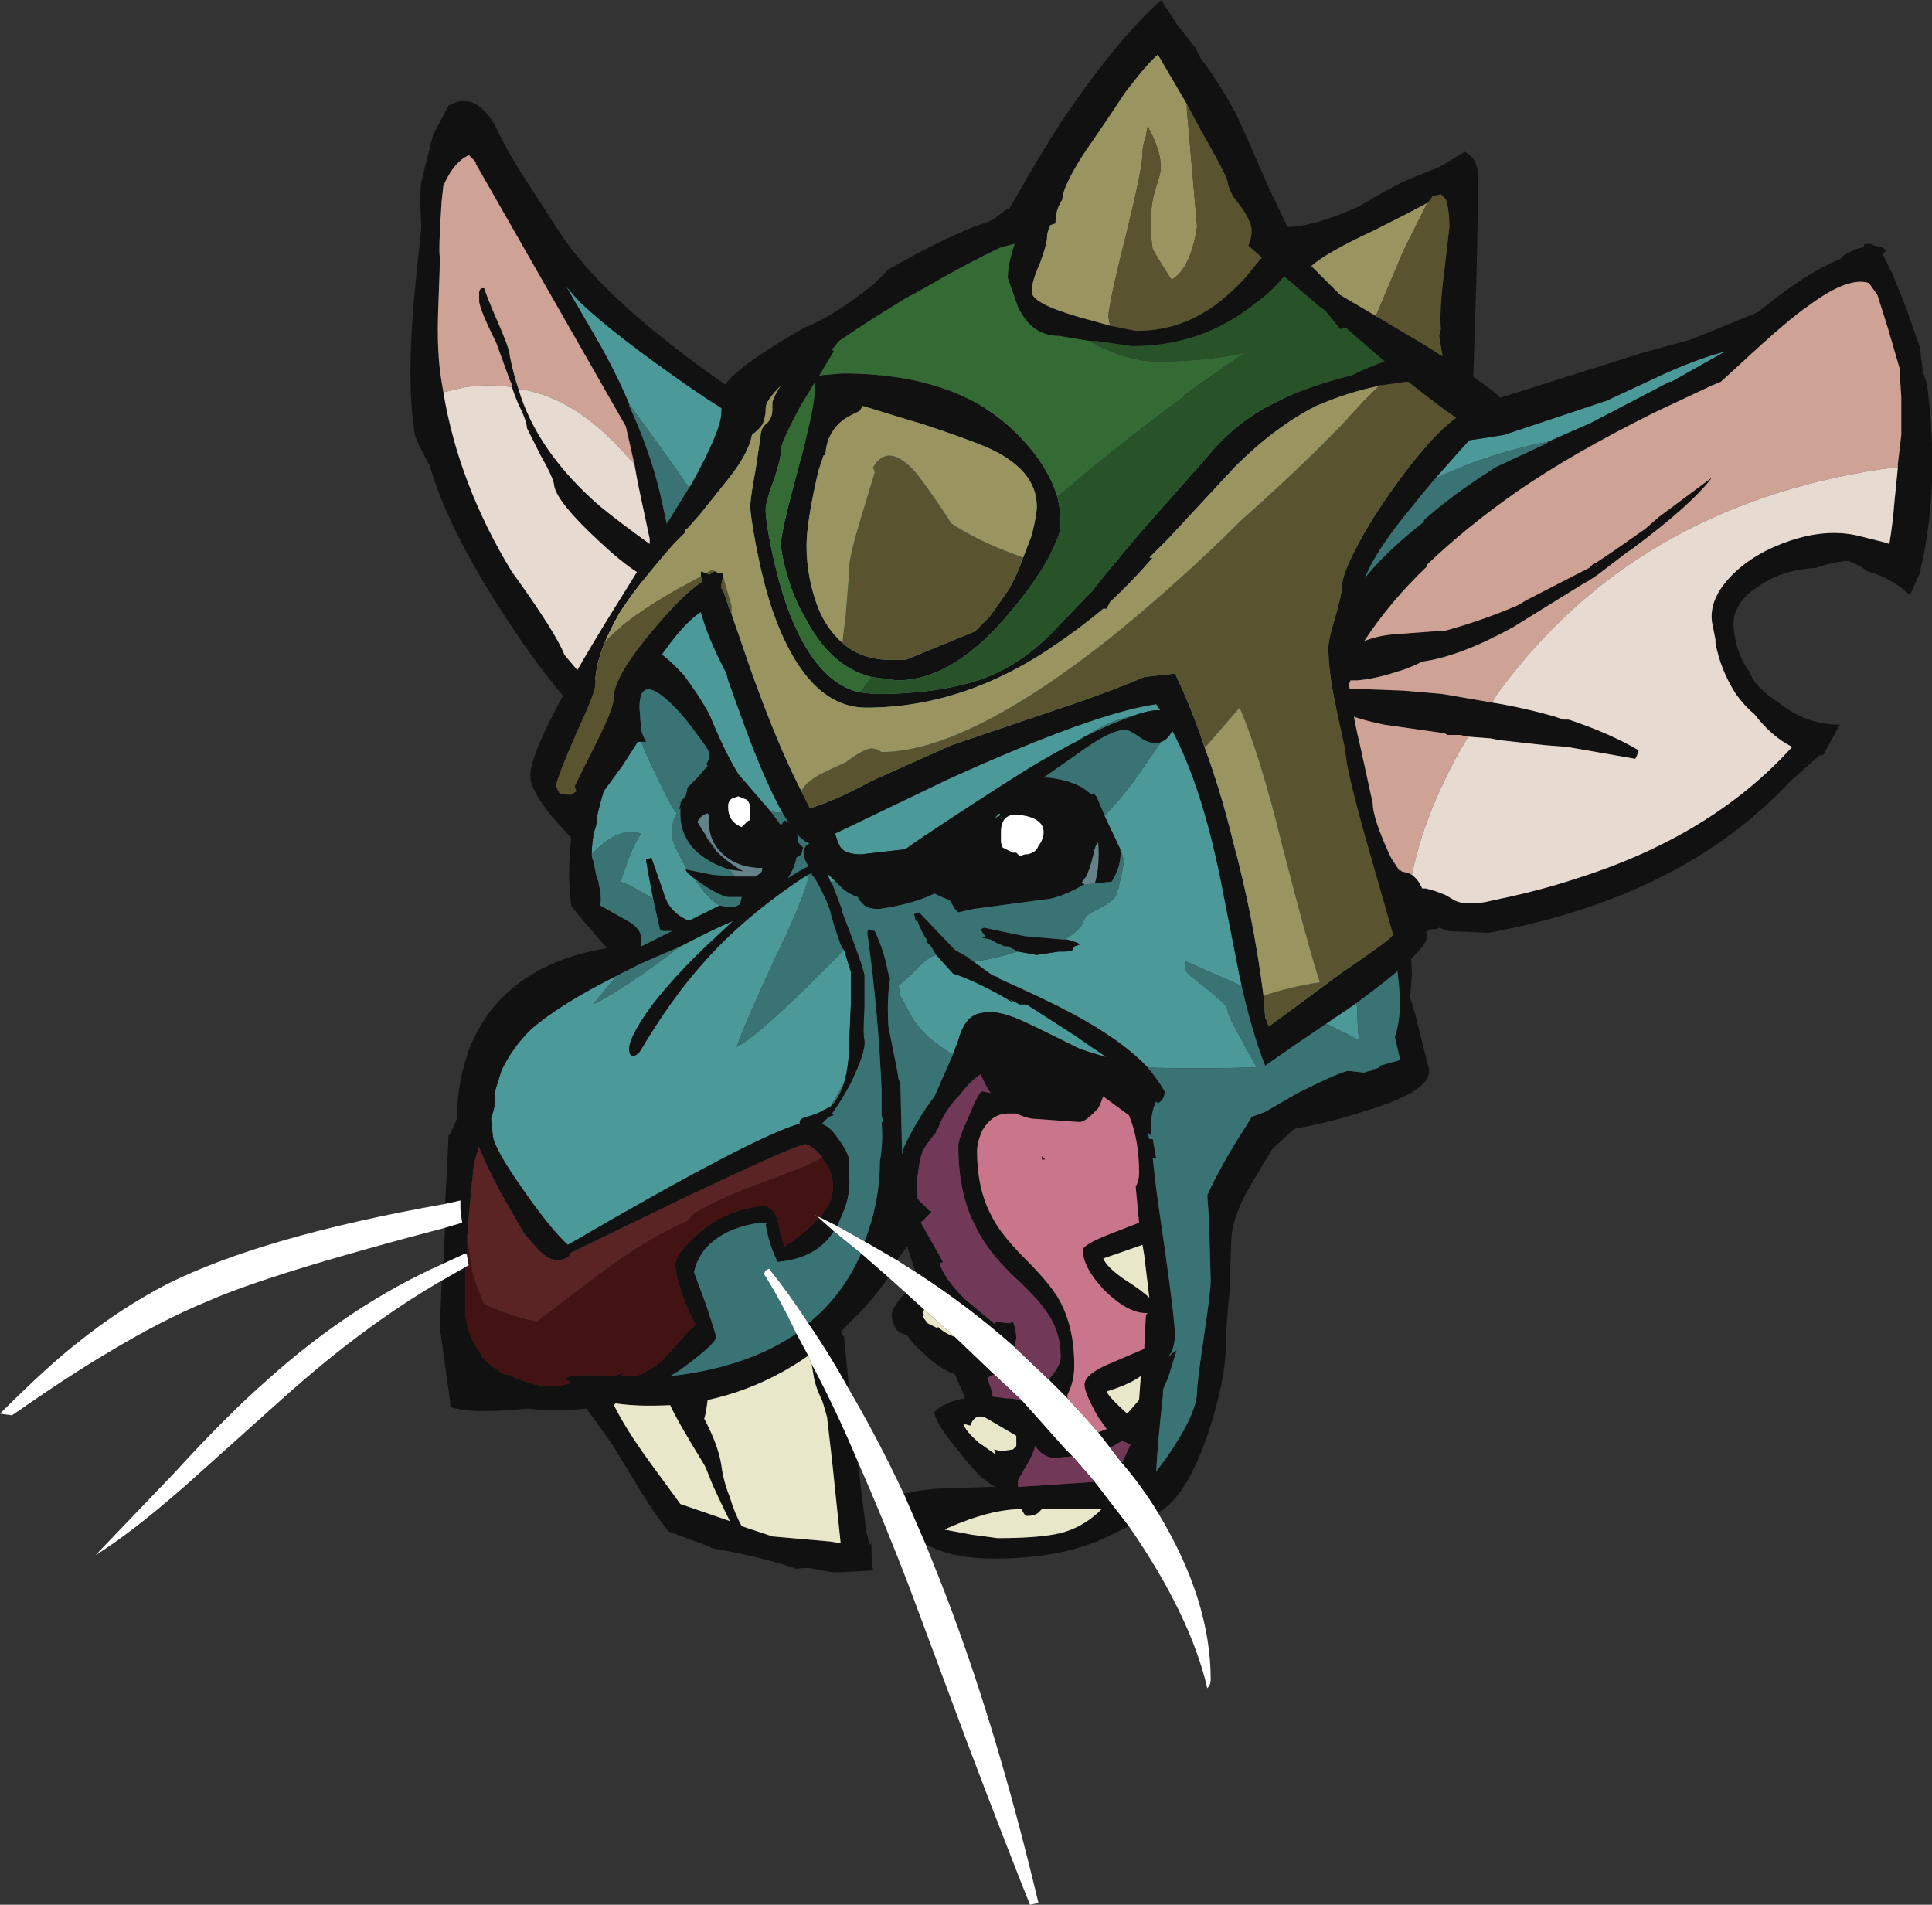 <?xml version="1.0" encoding="UTF-8" standalone="no"?>
<svg xmlns:ffdec="https://www.free-decompiler.com/flash" xmlns:xlink="http://www.w3.org/1999/xlink" ffdec:objectType="shape" height="55.85px" width="56.65px" xmlns="http://www.w3.org/2000/svg">
  <rect width="100%" height="100%" fill="#333333" stroke="none"/>
  <g transform="matrix(1.0, 0.0, 0.0, 1.0, -0.5, 15.05)">
    <path d="M24.85 10.8 L24.75 10.55 25.0 10.8 24.85 10.8 M33.35 9.85 L32.9 8.9 32.8 8.65 32.9 8.85 Q33.3 8.45 33.75 7.85 L34.55 6.7 Q34.7 6.65 34.8 6.5 34.9 6.35 34.9 6.2 34.9 5.5 33.7 5.95 33.05 6.05 32.15 6.65 31.45 7.0 30.55 7.55 29.2 8.4 27.55 9.5 27.25 9.7 27.05 9.85 L25.75 10.0 Q25.3 10.0 25.15 9.8 25.05 9.65 24.95 9.25 L24.1 9.05 23.6 8.8 23.1 8.75 22.15 7.65 Q21.75 7.0 21.3 5.9 21.0 5.35 20.55 4.75 20.0 4.15 19.55 3.9 L21.15 0.85 21.3 0.2 Q21.25 -0.05 18.95 -3.2 18.55 -4.15 18.0 -5.1 L17.1 -6.65 Q17.4 -6.3 17.55 -6.15 18.5 -5.25 20.65 -3.75 23.25 -1.95 24.05 -2.1 L36.75 -4.4 41.85 -1.9 42.15 -2.0 Q43.15 -2.05 44.6 -2.3 L47.6 -3.3 49.0 -3.95 Q50.15 -4.5 51.1 -4.75 L49.5 -3.85 49.45 -3.85 Q48.3 -3.25 47.15 -2.65 L45.9 -2.1 Q41.8 -1.3 39.25 1.45 L40.15 13.6 Q40.2 13.75 40.3 14.55 40.3 15.05 40.35 15.45 39.7 15.1 38.8 14.7 35.65 13.3 35.3 13.15 L35.25 13.15 35.25 13.4 Q35.3 13.5 35.9 13.95 L36.3 14.3 36.45 14.45 36.5 14.55 36.5 14.6 Q36.5 14.7 36.8 15.25 L37.1 15.8 37.35 16.25 Q35.25 16.3 34.15 16.25 33.4 15.45 31.9 14.65 31.15 14.25 29.8 13.65 L29.75 13.6 29.6 13.55 29.05 13.15 Q29.7 13.05 30.35 12.85 L30.9 12.95 31.55 12.85 31.7 12.85 Q31.9 12.85 31.95 12.8 L32.0 12.7 32.15 12.65 Q32.15 12.6 31.95 12.55 L31.8 12.5 31.7 12.5 Q32.0 12.35 32.2 12.1 L32.35 11.8 32.6 11.65 Q33.25 11.35 33.25 11.1 L33.25 11.05 33.3 11.0 33.3 10.95 Q33.45 10.35 33.45 10.2 33.45 10.1 33.35 9.85 M27.95 12.95 L28.45 13.5 Q28.8 13.6 29.4 13.9 29.9 14.15 30.2 14.35 L30.1 14.25 30.4 14.4 30.6 14.4 32.0 15.3 Q32.5 15.65 32.95 15.95 L32.45 15.8 32.15 15.7 31.85 15.55 Q30.85 15.05 30.4 14.85 29.7 14.55 29.3 14.65 28.8 14.7 28.6 15.45 L28.45 15.85 28.4 15.85 Q27.5 15.3 27.2 14.7 L26.9 14.15 26.85 13.85 27.25 13.5 Q27.7 13.0 27.95 12.95 M25.25 12.8 Q25.4 13.3 25.45 13.45 25.45 13.7 25.45 14.4 L25.4 15.5 Q25.4 16.2 25.25 16.7 L24.85 17.4 24.65 17.5 Q24.5 17.6 24.15 17.7 23.95 17.75 23.95 17.85 L23.95 17.9 Q22.65 18.25 17.15 21.45 16.65 21.0 15.85 19.85 15.0 18.65 14.95 18.25 L14.9 17.75 Q15.05 17.3 15.0 17.15 L15.0 17.0 15.2 16.35 Q15.5 15.7 16.05 15.15 16.9 14.4 18.6 13.55 18.25 13.95 17.9 14.4 18.8 13.95 20.45 12.7 21.4 12.2 22.0 11.95 L21.25 12.65 Q20.25 13.6 19.6 14.45 18.95 15.35 18.95 15.7 18.95 15.95 19.1 15.9 19.15 15.9 19.25 15.8 20.2 14.2 21.15 13.15 22.35 11.8 24.1 10.65 L24.2 10.65 24.2 10.7 Q24.05 11.35 23.2 13.1 22.3 15.05 22.1 15.65 22.8 15.3 25.25 12.8 M29.65 8.95 L29.8 8.8 29.85 8.85 29.65 8.95 M19.3 6.7 L19.4 6.95 Q19.8 7.85 20.2 8.6 L20.35 8.8 Q20.2 9.0 20.2 9.45 20.2 9.65 20.65 10.45 L20.6 10.45 Q20.65 10.55 20.85 10.7 21.25 11.3 21.6 11.5 21.1 11.75 20.7 11.95 20.1 11.7 19.95 11.1 L19.6 10.1 19.45 10.15 19.45 10.2 19.5 10.5 19.65 11.3 Q19.3 11.1 18.95 10.9 18.8 10.85 18.7 10.8 19.05 9.7 19.3 9.4 18.65 9.15 17.85 10.0 17.85 9.35 18.2 8.15 L18.75 7.4 19.2 6.7 19.3 6.7" fill="#4c9999" fill-rule="evenodd" stroke="none"/>
    <path d="M13.55 20.25 L13.6 19.4 13.65 18.25 13.7 18.2 13.9 17.75 Q13.9 16.65 14.3 15.6 15.3 13.25 18.3 12.75 L17.95 12.35 Q17.3 11.6 17.25 11.5 17.05 10.0 17.5 8.15 L18.05 6.45 Q16.65 5.15 15.1 2.7 13.6 0.35 13.1 -1.4 12.65 -2.2 12.65 -2.4 12.4 -4.05 12.7 -6.9 L12.85 -8.35 12.85 -8.5 Q12.8 -9.2 12.85 -9.7 L13.2 -11.1 13.65 -11.95 Q14.4 -12.4 15.0 -11.4 15.35 -10.65 15.9 -9.8 L16.9 -8.25 Q18.2 -6.25 21.8 -3.75 L44.05 -3.25 48.65 -4.7 50.1 -5.1 Q51.45 -5.65 52.05 -5.9 53.45 -7.05 54.45 -7.45 L54.55 -7.55 Q54.85 -7.75 55.15 -7.8 55.15 -7.9 55.2 -7.9 L55.35 -7.9 55.45 -7.85 55.7 -7.8 55.8 -7.7 55.7 -7.6 56.0 -7.0 56.4 -6.0 56.8 -4.85 56.85 -4.4 56.9 -4.1 57.0 -3.8 Q57.4 -0.8 56.8 1.7 L56.8 1.75 56.5 2.4 Q56.3 2.2 56.05 2.05 55.65 1.8 55.25 1.7 55.0 1.5 54.7 1.4 L54.6 1.4 Q54.15 1.45 53.75 1.6 52.75 1.65 52.05 2.15 51.2 2.7 51.35 3.5 51.45 4.2 51.8 4.65 51.95 5.1 52.65 5.55 53.45 6.2 54.45 6.2 L53.95 7.1 53.85 7.1 53.0 7.85 Q49.85 11.25 44.15 12.3 L42.95 12.25 42.7 12.15 Q42.65 12.2 42.45 12.2 L42.35 12.25 Q42.05 12.5 41.85 12.5 L41.9 13.5 41.85 14.2 42.0 14.7 42.4 16.3 Q42.5 16.95 40.45 17.55 39.55 17.85 38.45 18.05 L37.85 18.6 37.8 18.65 37.2 19.65 Q36.6 20.65 36.6 21.4 L36.55 22.85 Q36.45 23.85 36.45 24.3 36.45 25.4 35.9 27.05 35.25 28.9 34.45 29.3 34.0 28.55 33.4 27.85 L33.65 27.3 33.4 27.2 33.05 27.4 32.7 26.95 32.95 26.85 32.7 26.5 Q32.3 25.8 32.3 25.55 32.3 25.25 33.0 24.95 33.35 24.8 34.05 24.5 L34.1 23.5 34.15 23.45 34.1 23.45 Q33.55 23.45 32.85 22.75 32.25 22.1 32.25 21.6 32.25 21.45 33.0 21.15 L33.9 20.8 33.8 19.75 Q33.9 19.55 33.9 19.35 33.9 18.35 33.6 17.65 L32.85 17.1 32.75 17.35 32.7 17.45 32.55 17.6 Q32.3 17.85 32.15 17.85 L30.75 17.75 Q30.5 17.7 30.3 17.6 L30.05 17.6 Q29.6 17.6 29.3 18.1 29.15 18.45 29.15 18.7 29.15 19.85 29.6 20.65 29.85 21.15 30.55 21.85 31.3 22.6 31.55 23.05 32.0 23.85 32.0 25.0 32.0 25.45 31.8 25.85 L31.8 25.95 31.25 25.4 Q31.6 25.0 31.6 24.75 31.6 23.9 31.1 23.3 30.95 23.05 30.1 22.25 29.4 21.55 29.1 20.9 28.6 19.95 28.6 18.55 28.6 18.35 28.9 17.7 29.2 16.95 29.3 16.95 L29.55 17.0 29.45 16.85 29.25 16.45 Q28.9 16.7 28.65 17.05 28.2 17.5 28.0 18.05 L27.95 18.15 Q27.7 18.45 27.55 18.7 27.45 19.0 27.4 19.5 L27.4 19.7 27.4 20.05 Q27.4 20.1 27.5 20.2 L27.75 20.45 27.8 20.45 27.8 20.5 27.5 20.8 27.7 21.15 28.15 21.95 28.05 22.0 Q28.2 22.45 28.75 23.0 L28.8 23.05 29.7 23.8 29.65 23.7 30.1 23.75 30.2 23.7 Q30.3 23.95 30.3 24.2 L30.25 24.45 30.25 24.45 Q28.9 23.25 27.35 22.25 L27.1 21.5 26.8 21.9 25.85 21.35 Q26.3 20.2 26.3 19.0 26.4 18.45 26.35 17.85 L26.4 17.85 26.35 17.65 26.35 16.9 Q26.25 14.6 25.95 12.45 25.9 12.2 26.0 12.2 L26.15 12.25 Q26.3 12.55 26.45 13.05 L26.55 13.5 26.6 13.65 Q26.5 14.25 26.55 15.05 L26.8 16.3 26.85 16.6 26.9 16.7 26.95 18.7 26.95 18.8 27.0 18.6 Q27.4 17.75 27.9 17.1 L28.45 15.85 28.6 15.45 Q28.8 14.7 29.3 14.65 29.7 14.55 30.4 14.85 30.85 15.05 31.85 15.55 L32.15 15.7 32.45 15.8 32.95 15.95 Q32.5 15.65 32.0 15.3 L30.6 14.4 30.4 14.4 30.1 14.25 30.2 14.35 Q29.9 14.15 29.4 13.9 28.8 13.6 28.45 13.5 L27.95 12.95 27.8 12.7 27.65 12.55 27.7 12.55 Q27.5 12.25 27.4 11.95 L27.35 11.95 27.3 11.75 27.45 11.7 28.5 12.8 28.85 13.0 29.05 13.15 29.6 13.55 29.75 13.6 29.8 13.65 Q31.15 14.25 31.9 14.65 33.4 15.45 34.15 16.25 34.45 16.6 34.65 16.95 34.65 17.2 34.45 17.3 L34.4 17.25 Q34.25 17.55 34.25 18.0 L34.25 18.25 34.15 18.15 34.2 18.35 34.3 18.35 34.4 18.9 34.3 18.9 34.35 19.35 Q34.35 19.5 34.65 21.55 34.95 23.65 34.95 24.1 34.95 24.35 34.85 24.6 L34.75 24.75 Q34.9 24.6 35.0 24.55 L34.75 25.35 34.6 25.7 34.6 25.85 Q34.45 27.2 34.4 28.1 L34.7 27.7 Q35.6 26.4 35.6 25.75 35.6 25.5 35.8 24.15 36.0 22.8 36.0 22.5 L35.95 20.7 35.9 20.0 Q36.3 19.1 37.05 17.95 L37.2 17.7 37.6 17.55 Q37.95 17.35 38.55 17.0 39.85 16.35 40.05 16.35 L40.5 16.4 40.65 16.35 40.7 16.35 40.75 16.3 40.8 16.3 40.95 16.25 40.95 16.2 Q41.3 16.1 41.5 16.05 L41.55 16.0 41.4 15.35 Q41.55 14.95 41.55 14.25 41.5 13.4 41.35 12.55 L39.55 7.2 40.0 2.65 Q40.65 1.5 42.25 0.25 L42.25 0.2 Q43.1 -0.55 44.2 -1.25 L44.35 -1.35 45.85 -2.05 45.9 -2.1 47.15 -2.65 Q48.3 -3.25 49.45 -3.85 L49.5 -3.85 51.1 -4.75 Q50.15 -4.5 49.0 -3.95 L47.6 -3.3 44.6 -2.3 Q43.15 -2.05 42.15 -2.0 L41.85 -1.9 36.75 -4.4 24.05 -2.1 Q23.25 -1.95 20.65 -3.75 18.5 -5.25 17.55 -6.15 17.4 -6.3 17.1 -6.65 L18.0 -5.1 Q18.55 -4.15 18.95 -3.2 L18.95 -3.15 Q19.55 -1.85 19.85 -0.6 L20.05 0.3 21.15 0.85 19.55 3.9 Q20.0 4.15 20.55 4.75 21.0 5.35 21.3 5.9 21.75 7.0 22.15 7.65 L23.1 8.75 23.4 9.15 23.5 9.0 23.75 9.15 Q23.85 9.3 23.9 9.5 L23.9 9.65 24.05 9.8 24.0 10.0 23.85 10.1 Q23.8 10.4 23.6 10.7 23.9 10.5 24.2 10.35 L24.1 10.15 Q24.05 9.9 24.1 9.8 24.15 9.7 24.3 9.65 L24.1 9.05 24.95 9.25 Q25.05 9.65 25.15 9.8 25.3 10.0 25.75 10.0 L27.05 9.85 Q27.25 9.7 27.55 9.5 29.2 8.4 30.55 7.55 31.45 7.0 32.15 6.65 L32.2 6.6 Q33.1 6.15 33.7 5.95 34.9 5.5 34.9 6.2 34.9 6.35 34.8 6.5 34.7 6.65 34.55 6.7 L34.45 6.75 Q34.15 6.75 33.9 6.55 33.6 6.35 33.5 6.35 33.05 6.35 32.1 7.05 L31.1 7.75 31.25 7.75 Q32.1 7.85 32.5 8.25 L32.6 8.2 32.6 8.25 32.65 8.3 32.8 8.65 32.9 8.9 33.35 9.85 Q33.4 10.3 33.1 10.8 L32.6 10.85 Q32.75 10.4 32.7 9.65 32.6 9.75 32.55 10.05 32.45 10.45 32.35 10.65 L32.2 10.85 Q32.3 10.85 32.3 10.9 L32.25 10.9 Q31.75 11.2 31.3 11.3 L29.05 11.6 28.6 11.7 28.5 11.6 28.35 11.35 Q28.1 11.25 27.9 11.15 27.3 11.45 26.3 11.6 L26.2 11.6 Q26.0 11.6 25.85 11.5 L25.7 11.35 25.65 11.25 Q25.35 11.15 25.15 10.95 L25.0 10.8 24.75 10.55 24.85 10.8 24.9 10.85 25.2 11.65 25.2 11.7 Q25.8 13.25 25.85 13.55 L25.85 14.5 Q25.8 15.3 25.85 15.45 25.9 15.8 25.4 16.8 25.15 17.25 24.9 17.6 L24.95 17.65 24.8 17.7 24.6 17.9 Q24.85 18.0 25.05 18.3 25.35 18.7 25.4 18.95 L25.4 19.4 Q25.45 20.0 25.2 20.55 L25.05 20.9 24.55 20.65 24.65 20.5 Q25.0 20.05 24.9 19.5 24.85 19.2 24.6 18.9 L24.6 18.85 24.55 18.8 Q24.25 18.5 24.1 18.5 23.65 18.6 20.5 20.1 L17.2 21.7 17.2 21.75 Q17.15 21.85 16.9 21.9 L16.85 21.9 Q16.55 21.9 16.2 21.5 L15.9 21.15 15.8 21.0 15.4 20.3 Q14.9 19.45 14.55 18.6 L14.55 18.55 14.4 19.05 Q14.3 19.95 14.2 21.2 L14.2 21.75 14.15 21.7 13.5 22.0 13.55 20.95 14.05 20.8 14.0 20.4 14.0 20.15 13.55 20.25 M33.6 29.7 L33.1 29.95 Q31.7 30.65 29.7 30.65 28.4 30.65 27.7 30.25 L27.65 30.25 27.0 28.75 Q27.4 28.65 27.95 28.6 L29.5 28.55 29.7 28.55 Q29.25 28.35 28.65 27.55 27.9 26.65 27.9 26.35 28.2 26.05 28.8 25.95 L28.5 25.25 Q28.0 25.05 27.55 24.6 27.25 24.35 27.1 24.1 26.9 24.05 26.8 23.95 26.65 23.75 26.65 23.5 26.65 23.3 27.05 22.85 L27.6 23.35 27.55 23.45 27.6 23.5 27.55 23.55 27.7 23.75 28.0 23.9 28.0 23.85 Q28.2 24.05 28.5 24.15 L29.65 25.25 29.45 25.35 29.6 25.8 29.6 25.9 30.0 25.95 Q30.3 25.95 30.5 26.05 L31.75 27.45 31.95 27.65 31.45 27.7 Q31.1 27.7 30.85 27.35 30.8 27.6 30.55 28.0 L30.35 28.35 30.35 28.55 32.6 28.4 33.6 29.7 M25.65 27.8 L25.9 29.85 26.0 30.25 26.05 30.2 Q26.05 30.65 26.1 31.0 L25.1 31.05 24.9 31.05 24.35 30.95 Q24.15 30.9 23.85 30.95 22.85 30.6 21.4 30.35 L21.3 30.3 20.1 29.85 Q19.7 29.35 19.3 28.7 L18.45 27.3 Q17.95 26.6 17.7 26.25 16.7 26.35 16.0 26.25 14.4 26.4 13.9 26.25 13.8 26.25 13.7 26.2 L13.7 26.05 13.4 23.9 13.45 22.5 Q13.8 22.3 14.15 22.1 L14.15 23.55 Q14.25 24.2 14.6 24.65 L14.6 24.7 14.75 24.85 Q15.0 25.1 15.3 25.25 L15.4 25.25 Q16.2 25.65 16.85 25.6 L17.25 25.5 17.2 25.45 17.1 25.4 Q17.1 25.3 17.35 25.3 17.6 25.25 18.5 25.3 L18.8 25.2 Q18.75 25.25 18.7 25.3 L19.15 25.3 Q19.7 25.1 20.05 24.7 L20.5 24.2 Q20.7 23.95 20.9 23.8 20.7 23.45 20.5 22.9 20.35 22.45 20.3 22.1 20.25 21.75 21.0 21.1 21.8 20.4 22.95 20.3 23.25 20.45 23.3 20.75 L23.45 21.35 23.5 21.5 Q24.2 21.05 24.5 20.65 L24.95 21.05 Q24.45 21.85 23.3 21.95 23.05 21.45 22.95 20.85 L23.0 20.8 22.8 20.8 Q21.7 20.95 21.15 21.6 21.0 21.8 20.9 22.05 L20.85 22.25 Q20.9 22.4 21.2 23.2 21.45 23.95 21.5 24.15 21.5 24.35 20.4 25.15 L20.15 25.3 20.55 25.25 Q22.55 24.95 23.85 24.05 L24.2 24.7 Q22.85 25.65 21.25 26.0 L21.2 26.35 21.15 26.55 Q21.55 27.3 21.65 27.9 21.7 28.35 21.9 28.85 22.05 29.35 22.25 29.7 L23.15 30.0 24.85 30.15 25.15 30.2 24.9 27.8 24.75 26.5 24.65 26.15 24.6 26.0 Q24.4 25.6 24.35 25.25 L24.3 24.95 Q25.0 26.25 25.65 27.8 M19.1 -1.45 L18.85 -2.55 14.45 -10.25 14.45 -10.3 14.25 -10.5 Q13.8 -10.3 13.5 -9.6 L13.45 -9.15 Q13.35 -7.65 13.4 -7.5 13.4 -7.3 13.35 -6.0 13.3 -4.7 13.45 -3.85 L13.5 -3.55 Q13.95 -0.85 15.5 1.7 16.8 3.5 17.05 4.15 L17.85 5.1 19.4 1.85 Q18.9 1.6 18.1 0.85 16.85 -0.3 16.75 -0.8 16.75 -1.0 16.35 -1.7 16.0 -2.4 15.95 -2.5 15.95 -2.7 15.7 -3.2 15.55 -3.55 15.5 -3.75 L15.5 -3.8 15.45 -3.9 15.05 -5.0 Q14.6 -5.9 14.55 -6.2 L14.55 -6.5 14.6 -6.6 14.7 -6.6 Q14.75 -6.4 15.1 -5.6 15.45 -4.8 15.45 -4.6 15.55 -4.1 15.7 -3.65 16.25 -1.8 18.1 -0.2 18.65 0.25 19.55 0.9 L19.55 0.75 19.2 -0.9 19.1 -1.45 M56.15 -1.35 L56.15 -1.45 56.25 -2.3 56.25 -3.4 56.2 -4.15 56.2 -4.25 55.85 -5.45 55.55 -6.4 55.3 -6.75 Q54.7 -6.95 53.55 -6.1 52.95 -5.7 51.5 -4.35 L50.95 -3.85 50.7 -3.75 49.0 -2.95 48.9 -2.9 Q46.6 -1.75 45.0 -0.65 43.5 0.4 42.35 1.5 L42.35 1.55 Q41.25 2.6 40.5 3.75 40.85 3.6 41.35 3.55 L42.7 3.45 42.85 3.45 Q43.95 3.15 45.0 2.7 L45.25 2.55 47.0 1.65 47.1 1.6 47.25 1.45 47.3 1.45 47.75 1.15 48.75 0.45 49.15 0.1 50.7 -1.05 Q50.1 -0.25 48.35 1.05 L48.2 1.15 47.35 1.8 47.05 2.0 46.95 2.05 44.85 3.35 Q43.3 4.2 42.2 4.35 L42.1 4.4 Q41.8 4.55 41.45 4.65 40.85 4.85 40.3 4.9 L40.1 4.9 40.0 5.15 40.3 5.15 41.65 5.2 42.8 5.3 44.25 5.55 44.55 5.6 Q45.35 5.75 46.05 5.95 L46.35 6.05 46.5 6.05 Q47.7 6.45 48.55 6.95 L48.5 7.1 48.45 7.2 46.45 6.85 45.8 6.8 44.45 6.65 44.2 6.6 43.55 6.55 43.3 6.5 42.95 6.5 42.85 6.45 41.1 6.2 Q40.35 6.05 39.9 5.85 L40.75 9.0 41.2 9.95 41.25 10.05 41.55 10.5 41.55 10.45 41.6 10.5 41.8 10.55 41.9 10.6 Q42.1 10.75 42.2 11.0 L42.3 11.0 Q42.55 11.05 42.9 11.2 L43.15 11.35 Q43.45 11.5 44.05 11.4 L44.5 11.3 Q45.7 11.05 46.75 10.7 50.7 9.45 53.05 6.85 52.45 6.55 51.95 5.9 51.65 5.65 51.4 5.3 50.95 4.6 50.8 3.8 L50.8 3.7 50.7 3.2 Q50.6 2.5 51.3 1.8 51.95 1.15 53.0 0.8 54.05 0.45 54.95 0.65 L55.75 0.85 55.9 0.9 Q56.0 0.3 56.05 -0.35 L56.15 -1.35 M25.25 12.8 L25.2 12.75 25.15 12.65 Q24.9 11.95 24.85 11.7 24.8 11.45 24.45 10.8 L24.35 10.65 24.3 10.6 24.3 10.55 24.1 10.65 Q22.35 11.8 21.15 13.15 20.2 14.2 19.25 15.8 19.15 15.9 19.1 15.9 18.95 15.95 18.95 15.7 18.95 15.35 19.6 14.45 20.25 13.6 21.25 12.65 L22.0 11.95 Q21.4 12.2 20.45 12.7 L19.3 13.2 18.6 13.55 Q16.9 14.4 16.05 15.15 15.5 15.7 15.2 16.35 L15.0 17.0 15.0 17.15 Q15.05 17.3 14.9 17.75 L14.95 18.25 Q15.0 18.65 15.85 19.85 16.65 21.0 17.15 21.45 22.65 18.25 23.95 17.9 L23.95 17.85 Q23.95 17.75 24.15 17.7 24.5 17.6 24.65 17.5 L24.85 17.4 Q25.1 17.15 25.25 16.7 25.4 16.2 25.4 15.5 L25.45 14.4 Q25.45 13.7 25.45 13.45 25.4 13.3 25.25 12.8 M29.65 8.95 L29.85 8.85 29.8 8.8 29.65 8.95 M30.2 9.95 L30.3 9.95 30.4 10.05 30.55 10.0 30.6 10.0 Q30.7 10.0 30.85 9.9 L30.9 9.85 30.95 9.75 Q31.1 9.55 31.1 9.35 31.1 8.95 30.45 8.85 29.85 8.75 29.85 9.35 29.85 9.55 29.85 9.65 L29.9 9.8 30.2 9.95 M30.35 12.85 L30.05 12.7 29.95 12.7 29.85 12.65 Q29.7 12.6 29.55 12.5 L29.3 12.45 29.4 12.4 Q29.3 12.3 29.25 12.2 L29.35 12.15 30.55 12.4 31.7 12.5 31.8 12.5 31.95 12.55 Q32.15 12.6 32.15 12.65 L32.0 12.7 31.95 12.8 Q31.9 12.85 31.7 12.85 L31.55 12.85 30.9 12.95 30.35 12.85 M32.4 11.75 L32.4 11.75 M31.15 18.95 L31.05 18.95 31.05 18.85 31.15 18.95 M26.55 22.4 Q26.15 23.0 25.55 23.6 L25.15 24.0 25.25 24.15 25.4 25.7 Q24.85 24.7 24.2 23.75 25.2 22.95 25.75 21.7 L26.55 22.4 M34.05 21.75 L34.0 21.45 32.85 21.85 Q32.95 22.1 33.45 22.45 34.0 22.8 34.2 23.0 L34.05 21.75 M29.65 27.45 L29.85 27.5 30.2 27.45 30.3 27.35 30.3 27.05 29.45 26.55 Q29.1 26.35 28.95 26.75 L28.75 26.7 Q28.8 26.9 29.2 27.25 L29.7 27.6 29.65 27.45 M33.9 26.0 L33.95 25.3 Q33.6 25.55 32.95 25.75 33.0 25.9 33.55 26.4 L33.9 26.0 M19.3 6.7 L19.2 6.7 18.75 7.4 18.2 8.15 Q17.85 9.35 17.85 10.0 17.85 10.1 17.9 10.2 L18.0 10.7 18.05 10.8 18.05 10.85 Q18.15 11.25 18.1 11.5 L18.9 11.95 Q19.25 12.15 19.3 12.4 L19.3 12.7 20.2 12.25 19.95 12.25 19.85 12.2 19.65 11.3 19.5 10.5 19.45 10.2 19.45 10.15 19.6 10.1 19.95 11.1 Q20.1 11.7 20.7 11.95 21.1 11.75 21.6 11.5 L21.85 11.55 Q22.1 11.55 22.2 11.45 L22.25 11.25 21.85 11.25 Q21.7 11.25 21.2 10.95 L20.85 10.7 Q20.65 10.55 20.6 10.45 L20.65 10.45 21.4 10.6 22.05 10.65 22.65 10.65 22.8 10.55 Q22.85 10.5 22.85 10.4 22.1 10.4 21.65 9.95 21.35 9.65 21.3 9.25 21.25 9.05 21.3 8.95 21.3 8.85 21.25 8.8 21.05 8.85 20.95 9.05 L21.2 9.45 21.25 9.55 21.5 9.9 Q21.85 10.25 22.3 10.5 L21.9 10.45 Q21.25 10.25 20.85 9.85 20.45 9.4 20.45 8.85 L20.45 8.65 20.4 8.7 20.45 8.55 20.45 8.5 20.5 8.4 Q20.55 8.35 20.6 8.3 L20.65 8.1 20.65 8.05 20.95 7.75 21.25 7.4 21.2 7.35 Q21.3 7.25 21.3 7.05 21.3 6.95 20.95 6.5 20.6 6.0 20.25 5.65 19.25 4.65 19.25 5.7 L19.3 6.35 Q19.35 6.55 19.45 6.7 L19.3 6.7 M22.4 8.4 L22.15 8.3 22.0 8.35 Q21.85 8.4 21.85 8.6 21.85 9.05 22.25 9.2 L22.4 9.05 Q22.45 9.0 22.5 9.0 L22.5 8.7 Q22.5 8.5 22.4 8.4 M18.5 26.15 Q18.85 26.85 19.5 27.75 L20.45 29.05 21.9 29.55 Q21.65 29.05 21.4 28.5 L21.2 28.0 21.15 27.9 Q20.35 26.6 20.15 26.15 19.25 26.2 18.55 26.1 L18.5 26.15 M32.8 29.2 Q32.4 29.2 31.05 29.2 L30.95 29.3 Q30.85 29.4 30.6 29.4 30.55 29.4 30.45 29.2 29.55 29.2 28.3 29.75 L28.2 29.8 29.0 29.95 29.75 30.05 Q31.0 30.05 31.6 29.9 32.2 29.75 32.7 29.3 L32.8 29.2 M30.1 28.6 L30.1 28.55 30.05 28.6 30.1 28.6 M26.25 32.05 L26.25 32.05" fill="#111111" fill-rule="evenodd" stroke="none"/>
    <path d="M25.05 20.9 L25.2 20.55 Q25.45 20.0 25.4 19.4 L25.4 18.95 Q25.35 18.7 25.05 18.3 24.85 18.0 24.6 17.9 L24.8 17.7 24.95 17.65 24.9 17.6 Q25.15 17.25 25.4 16.8 25.9 15.8 25.85 15.45 25.8 15.3 25.85 14.5 L25.85 13.55 Q25.8 13.25 25.2 11.7 L25.2 11.65 24.9 10.85 24.85 10.8 25.0 10.8 25.15 10.95 Q25.35 11.15 25.65 11.25 L25.7 11.35 25.85 11.5 Q26.0 11.6 26.2 11.6 L26.3 11.6 Q27.3 11.45 27.9 11.15 28.1 11.25 28.35 11.35 L28.5 11.6 28.6 11.7 29.05 11.6 31.3 11.3 Q31.75 11.2 32.25 10.9 L32.6 10.85 33.1 10.8 Q33.4 10.3 33.35 9.85 33.45 10.1 33.45 10.2 33.45 10.35 33.3 10.95 L33.3 11.0 33.25 11.05 33.25 11.1 Q33.25 11.35 32.6 11.65 L32.35 11.8 32.2 12.1 Q32.0 12.35 31.7 12.5 L30.55 12.4 29.35 12.15 29.25 12.2 Q29.3 12.3 29.4 12.4 L29.3 12.45 29.55 12.5 Q29.7 12.6 29.85 12.65 L29.95 12.7 30.05 12.7 30.35 12.85 Q29.7 13.05 29.05 13.15 L28.85 13.0 28.5 12.8 27.45 11.7 27.3 11.75 27.35 11.95 27.4 11.95 Q27.5 12.25 27.7 12.55 L27.65 12.55 27.8 12.7 27.95 12.95 Q27.7 13.0 27.25 13.5 L26.85 13.85 26.9 14.15 27.2 14.7 Q27.5 15.3 28.4 15.85 L28.45 15.85 27.9 17.1 Q27.4 17.75 27.0 18.6 L26.95 18.8 26.95 18.7 26.9 16.7 26.85 16.6 26.8 16.3 26.55 15.05 Q26.5 14.25 26.6 13.65 L26.55 13.5 26.45 13.05 Q26.3 12.55 26.15 12.25 L26.0 12.2 Q25.9 12.2 25.95 12.45 26.25 14.6 26.35 16.9 L26.35 17.65 26.4 17.85 26.35 17.85 Q26.4 18.45 26.3 19.0 26.3 20.2 25.85 21.35 L25.05 20.9 M32.8 8.65 L32.65 8.3 32.6 8.25 32.6 8.2 32.5 8.25 Q32.1 7.85 31.25 7.75 L31.1 7.75 32.1 7.05 Q33.05 6.35 33.5 6.35 33.6 6.35 33.9 6.55 34.15 6.75 34.45 6.75 L34.55 6.7 33.75 7.85 Q33.3 8.45 32.9 8.85 L32.8 8.65 M33.7 5.95 Q33.1 6.15 32.2 6.6 L32.15 6.65 Q33.05 6.05 33.7 5.95 M24.1 9.05 L24.3 9.65 Q24.15 9.7 24.1 9.8 24.05 9.9 24.1 10.15 L24.2 10.35 Q23.9 10.5 23.6 10.7 23.8 10.4 23.85 10.1 L24.0 10.0 24.05 9.8 23.9 9.65 23.9 9.5 Q23.85 9.3 23.75 9.15 L23.5 9.0 23.4 9.15 23.1 8.75 23.6 8.8 24.1 9.05 M21.15 0.85 L20.05 0.3 19.85 -0.6 Q19.55 -1.85 18.95 -3.15 L18.95 -3.2 Q21.25 -0.05 21.3 0.2 L21.15 0.85 M36.75 -4.4 L41.85 -1.9 36.75 -4.4 M45.9 -2.1 L45.85 -2.05 44.35 -1.35 44.2 -1.25 Q43.1 -0.55 42.25 0.2 L42.25 0.25 Q40.65 1.5 40.0 2.65 L39.55 7.2 41.35 12.55 Q41.5 13.4 41.55 14.25 41.55 14.95 41.4 15.35 L41.55 16.0 41.5 16.05 Q41.3 16.1 40.95 16.2 L40.95 16.25 40.8 16.3 40.75 16.3 40.7 16.35 40.65 16.35 40.5 16.4 40.05 16.35 Q39.85 16.35 38.55 17.0 37.95 17.35 37.6 17.55 L37.2 17.7 37.05 17.95 Q36.3 19.1 35.9 20.0 L35.95 20.7 36.0 22.5 Q36.0 22.8 35.8 24.15 35.6 25.5 35.6 25.75 35.6 26.4 34.7 27.7 L34.4 28.1 Q34.45 27.2 34.6 25.85 L34.6 25.7 34.75 25.35 35.0 24.55 Q34.9 24.6 34.75 24.75 L34.85 24.6 Q34.95 24.35 34.95 24.1 34.95 23.65 34.65 21.55 34.35 19.5 34.35 19.35 L34.3 18.9 34.4 18.9 34.3 18.35 34.2 18.35 34.15 18.15 34.25 18.25 34.25 18.0 Q34.25 17.55 34.4 17.25 L34.45 17.3 Q34.65 17.2 34.65 16.95 34.45 16.6 34.15 16.25 35.25 16.3 37.35 16.25 L37.1 15.8 36.8 15.25 Q36.5 14.7 36.5 14.6 L36.5 14.55 36.45 14.45 36.3 14.3 35.9 13.95 Q35.3 13.5 35.25 13.4 L35.25 13.15 35.3 13.15 Q35.65 13.3 38.8 14.7 39.7 15.1 40.35 15.45 40.3 15.05 40.3 14.55 40.2 13.75 40.15 13.6 L39.25 1.45 Q41.8 -1.3 45.9 -2.1 M27.4 19.7 L27.4 19.5 27.4 19.7 M27.95 18.15 L28.0 18.05 27.95 18.1 27.95 18.15 M24.1 10.65 L24.3 10.55 24.3 10.6 24.35 10.65 24.45 10.8 Q24.8 11.45 24.85 11.7 24.9 11.95 25.15 12.65 L25.2 12.75 25.25 12.8 Q22.8 15.3 22.1 15.65 22.3 15.05 23.2 13.1 24.05 11.35 24.2 10.7 L24.2 10.65 24.1 10.65 M25.25 16.7 Q25.1 17.15 24.85 17.4 L25.25 16.7 M18.6 13.55 L19.3 13.2 20.45 12.7 Q18.8 13.95 17.9 14.4 18.25 13.95 18.6 13.55 M32.4 11.75 L32.4 11.75 M25.75 21.7 Q25.2 22.95 24.2 23.75 23.65 22.9 23.05 22.15 L22.95 22.2 22.9 22.3 Q23.4 23.1 23.85 24.05 22.55 24.95 20.55 25.25 L20.15 25.3 20.4 25.15 Q21.5 24.35 21.5 24.15 21.45 23.95 21.2 23.2 20.9 22.4 20.85 22.25 L20.9 22.05 Q21.0 21.8 21.15 21.6 21.7 20.95 22.8 20.8 L23.0 20.8 22.95 20.85 Q23.05 21.45 23.3 21.95 24.45 21.85 24.95 21.05 L25.75 21.7 M20.65 10.45 Q20.2 9.65 20.2 9.45 20.2 9.0 20.35 8.8 L20.2 8.6 Q19.8 7.85 19.4 6.95 L19.3 6.7 19.45 6.7 Q19.35 6.55 19.3 6.35 L19.25 5.7 Q19.25 4.65 20.25 5.65 20.6 6.0 20.95 6.5 21.3 6.95 21.3 7.05 21.3 7.25 21.2 7.35 L21.25 7.4 20.95 7.75 20.65 8.05 20.65 8.1 20.6 8.3 Q20.55 8.35 20.5 8.4 L20.45 8.5 20.45 8.55 20.4 8.7 20.45 8.65 20.45 8.85 Q20.45 9.4 20.85 9.85 21.25 10.25 21.9 10.45 L22.05 10.65 21.4 10.6 20.65 10.45 M17.85 10.0 Q18.65 9.15 19.3 9.4 19.05 9.7 18.7 10.8 18.8 10.85 18.95 10.9 19.3 11.1 19.65 11.3 L19.85 12.2 19.95 12.25 20.2 12.25 19.3 12.7 19.3 12.4 Q19.25 12.15 18.9 11.95 L18.1 11.5 Q18.15 11.25 18.05 10.85 L18.05 10.8 18.0 10.7 17.9 10.2 Q17.85 10.1 17.85 10.0 M21.6 11.5 Q21.25 11.3 20.85 10.7 L21.2 10.95 Q21.7 11.25 21.85 11.25 L22.25 11.25 22.2 11.45 Q22.1 11.55 21.85 11.55 L21.6 11.5 M21.25 9.55 L21.5 9.85 21.5 9.9 21.25 9.55" fill="#397373" fill-rule="evenodd" stroke="none"/>
    <path d="M14.2 21.2 Q14.3 19.95 14.4 19.05 L14.55 18.55 14.55 18.6 Q14.9 19.45 15.4 20.3 L15.8 21.0 15.8 21.05 15.85 21.15 15.9 21.15 16.2 21.5 Q16.55 21.9 16.85 21.9 L16.9 21.9 Q17.15 21.85 17.2 21.75 L17.2 21.7 20.5 20.1 Q23.65 18.6 24.1 18.5 24.25 18.5 24.55 18.8 L24.6 18.85 24.6 18.9 24.1 19.15 22.25 19.85 Q21.3 20.25 21.0 20.45 20.85 20.5 20.65 20.75 19.5 21.25 18.15 22.25 L16.5 23.5 16.25 23.7 Q15.65 23.6 14.7 23.2 14.35 22.4 14.3 21.95 L14.2 21.2" fill="#5b2424" fill-rule="evenodd" stroke="none"/>
    <path d="M13.5 -3.55 L13.45 -3.85 Q13.3 -4.7 13.35 -6.0 13.4 -7.3 13.4 -7.5 13.35 -7.65 13.45 -9.15 L13.5 -9.6 Q13.8 -10.3 14.25 -10.5 L14.45 -10.3 14.45 -10.25 18.85 -2.55 19.1 -1.45 19.0 -1.55 Q18.0 -2.7 17.05 -3.2 16.4 -3.55 15.7 -3.65 15.55 -4.1 15.45 -4.6 15.45 -4.8 15.1 -5.6 14.75 -6.4 14.7 -6.6 L14.6 -6.6 14.55 -6.5 14.55 -6.2 Q14.6 -5.9 15.05 -5.0 L15.45 -3.9 15.5 -3.8 15.5 -3.75 15.5 -3.7 Q14.85 -3.8 14.15 -3.7 L13.5 -3.55 M44.25 5.55 L42.8 5.3 41.65 5.2 40.3 5.15 40.0 5.15 40.1 4.9 40.3 4.9 Q40.85 4.85 41.45 4.65 41.8 4.55 42.1 4.4 L42.2 4.35 Q43.3 4.2 44.85 3.35 L46.95 2.05 47.05 2.0 47.35 1.8 48.2 1.15 48.35 1.05 Q50.1 -0.25 50.7 -1.05 L49.15 0.1 48.75 0.45 47.75 1.15 47.3 1.45 47.25 1.45 47.1 1.6 47.0 1.65 45.25 2.55 45.0 2.7 Q43.95 3.15 42.85 3.45 L42.7 3.45 41.35 3.55 Q40.85 3.6 40.5 3.75 41.25 2.6 42.35 1.55 L42.35 1.5 Q43.5 0.4 45.0 -0.65 46.6 -1.75 48.9 -2.9 L49.0 -2.95 50.7 -3.75 50.95 -3.85 51.5 -4.35 Q52.95 -5.7 53.55 -6.1 54.7 -6.95 55.3 -6.75 L55.55 -6.4 55.85 -5.45 56.2 -4.25 56.2 -4.15 56.25 -3.4 56.25 -2.3 56.15 -1.45 56.15 -1.35 55.7 -1.3 Q48.4 -0.2 44.4 5.3 L44.25 5.55 M41.9 10.6 L41.8 10.55 41.6 10.5 41.55 10.45 41.55 10.5 41.25 10.05 41.2 9.95 40.75 9.0 39.9 5.85 Q40.35 6.05 41.1 6.2 L42.85 6.45 42.95 6.5 43.3 6.5 43.55 6.55 Q42.7 7.95 42.2 9.45 42.0 10.1 41.9 10.6" fill="#cfa296" fill-rule="evenodd" stroke="none"/>
    <path d="M13.5 -3.55 L14.15 -3.7 Q14.85 -3.8 15.5 -3.7 L15.5 -3.75 Q15.55 -3.55 15.7 -3.2 15.95 -2.7 15.95 -2.5 16.0 -2.4 16.35 -1.7 16.75 -1.0 16.75 -0.8 16.85 -0.3 18.1 0.85 18.9 1.6 19.4 1.85 L17.85 5.1 17.05 4.15 Q16.8 3.5 15.5 1.7 13.95 -0.85 13.5 -3.55 M15.7 -3.65 Q16.4 -3.55 17.05 -3.2 18.0 -2.7 19.0 -1.55 L19.1 -1.45 19.2 -0.9 19.55 0.75 19.55 0.9 Q18.65 0.25 18.1 -0.2 16.25 -1.8 15.7 -3.65 M56.15 -1.35 L56.05 -0.35 Q56.0 0.3 55.9 0.9 L55.75 0.85 54.95 0.65 Q54.05 0.45 53.0 0.8 51.95 1.15 51.3 1.8 50.6 2.5 50.7 3.2 L50.8 3.7 50.8 3.8 Q50.95 4.6 51.4 5.3 51.65 5.65 51.95 5.9 52.45 6.55 53.05 6.85 50.7 9.45 46.75 10.7 45.7 11.05 44.5 11.3 L44.05 11.4 Q43.45 11.5 43.15 11.35 L42.9 11.2 Q42.55 11.05 42.3 11.0 L42.2 11.0 Q42.1 10.75 41.9 10.6 42.0 10.1 42.2 9.45 42.7 7.95 43.55 6.55 L44.2 6.6 44.45 6.65 45.8 6.8 46.45 6.85 48.45 7.2 48.5 7.1 48.55 6.95 Q47.7 6.45 46.5 6.05 L46.35 6.05 46.05 5.95 Q45.35 5.75 44.55 5.6 L44.25 5.55 44.4 5.3 Q48.4 -0.2 55.7 -1.3 L56.15 -1.35" fill="#e7dad1" fill-rule="evenodd" stroke="none"/>
    <path d="M32.25 10.9 L32.3 10.9 Q32.3 10.85 32.2 10.85 L32.35 10.65 Q32.45 10.45 32.55 10.05 32.6 9.75 32.7 9.65 32.75 10.4 32.6 10.85 L32.25 10.9 M22.05 10.65 L21.9 10.45 22.3 10.5 Q21.85 10.25 21.5 9.9 L21.5 9.85 21.25 9.55 21.2 9.45 20.95 9.05 Q21.05 8.85 21.25 8.8 21.3 8.85 21.3 8.95 21.25 9.05 21.3 9.25 21.35 9.65 21.65 9.95 22.1 10.4 22.85 10.4 22.85 10.5 22.8 10.55 L22.65 10.65 22.05 10.65" fill="#638389" fill-rule="evenodd" stroke="none"/>
    <path d="M13.55 20.25 L14.0 20.15 14.0 20.4 14.05 20.8 13.55 20.95 Q8.4 22.3 6.6 23.1 5.25 23.65 3.6 24.65 2.5 25.3 0.85 26.45 L0.5 26.4 Q1.9 25.0 2.8 24.3 4.05 23.3 5.4 22.6 8.2 21.2 13.55 20.25 M13.5 22.0 L14.15 21.7 14.2 21.75 14.2 21.8 14.25 22.05 14.15 22.1 Q13.8 22.3 13.45 22.5 11.2 23.8 8.85 25.9 L5.95 28.5 Q4.35 29.9 3.3 30.55 L5.6 28.15 Q7.15 26.45 8.35 25.4 10.8 23.2 13.5 22.0 M24.55 20.65 L25.05 20.9 25.85 21.35 26.8 21.9 27.35 22.25 Q28.9 23.25 30.25 24.45 L31.25 25.4 31.8 25.95 32.35 26.55 32.7 26.95 33.05 27.4 33.4 27.85 Q34.0 28.55 34.45 29.3 36.0 31.85 36.0 34.2 36.0 34.35 35.9 34.45 35.4 32.3 33.6 29.7 L32.6 28.4 31.95 27.65 31.75 27.45 30.5 26.05 29.65 25.25 28.5 24.15 27.6 23.35 27.05 22.85 26.55 22.4 25.75 21.7 24.95 21.05 24.5 20.65 24.35 20.55 24.55 20.65 M27.65 30.25 L28.05 31.25 Q29.65 35.3 30.95 40.75 L30.7 40.8 Q30.0 39.05 28.9 36.15 L27.15 31.45 Q26.4 29.5 25.65 27.8 25.0 26.25 24.3 24.95 L24.2 24.7 23.85 24.05 Q23.4 23.1 22.9 22.3 L22.95 22.2 23.05 22.15 Q23.65 22.9 24.2 23.75 24.85 24.7 25.4 25.7 26.25 27.15 27.0 28.75 L27.65 30.25 M30.2 9.95 L29.9 9.8 29.85 9.65 Q29.85 9.55 29.85 9.35 29.85 8.75 30.45 8.85 31.1 8.95 31.1 9.35 31.1 9.55 30.95 9.75 L30.9 9.85 30.85 9.9 Q30.7 10.0 30.6 10.0 L30.55 10.0 30.4 10.05 30.3 9.95 30.2 9.95 M22.4 8.4 Q22.5 8.5 22.5 8.7 L22.5 9.0 Q22.45 9.0 22.4 9.05 L22.25 9.2 Q21.85 9.05 21.85 8.6 21.85 8.4 22.0 8.35 L22.15 8.3 22.4 8.4" fill="#ffffff" fill-rule="evenodd" stroke="none"/>
    <path d="M31.8 25.95 L31.8 25.85 Q32.0 25.45 32.0 25.0 32.0 23.85 31.55 23.05 31.3 22.6 30.55 21.85 29.85 21.15 29.6 20.65 29.15 19.85 29.15 18.7 29.15 18.45 29.3 18.1 29.6 17.6 30.05 17.6 L30.3 17.6 Q30.5 17.7 30.75 17.75 L32.15 17.85 Q32.3 17.85 32.55 17.6 L32.7 17.45 32.75 17.35 32.85 17.1 33.6 17.65 Q33.9 18.35 33.9 19.35 33.9 19.55 33.8 19.75 L33.9 20.8 33.0 21.15 Q32.25 21.45 32.25 21.6 32.25 22.1 32.85 22.75 33.55 23.45 34.1 23.45 L34.15 23.45 34.1 23.5 34.05 24.5 Q33.35 24.8 33.0 24.95 32.3 25.25 32.3 25.55 32.3 25.8 32.7 26.5 L32.95 26.85 32.7 26.95 32.35 26.55 31.8 25.95 M31.15 18.95 L31.05 18.85 31.05 18.95 31.15 18.95" fill="#c9768c" fill-rule="evenodd" stroke="none"/>
    <path d="M30.25 24.45 L30.25 24.45 30.3 24.2 Q30.3 23.95 30.2 23.7 L30.1 23.75 29.65 23.7 29.7 23.8 28.8 23.05 28.75 23.0 Q28.2 22.45 28.05 22.0 L28.15 21.95 27.7 21.15 27.5 20.8 27.8 20.5 27.8 20.45 27.75 20.45 27.5 20.2 Q27.4 20.1 27.4 20.05 L27.4 19.7 27.4 19.5 Q27.45 19.0 27.55 18.7 27.7 18.45 27.95 18.15 L27.95 18.1 28.0 18.05 Q28.2 17.5 28.65 17.05 28.9 16.7 29.25 16.45 L29.45 16.85 29.55 17.0 29.3 16.95 Q29.2 16.95 28.9 17.7 28.6 18.35 28.6 18.55 28.6 19.95 29.1 20.9 29.4 21.55 30.1 22.25 30.95 23.05 31.1 23.3 31.6 23.9 31.6 24.75 31.6 25.0 31.25 25.4 L30.25 24.45 M33.05 27.4 L33.4 27.2 33.65 27.3 33.4 27.85 33.05 27.4 M29.65 25.25 L30.5 26.05 Q30.3 25.95 30.0 25.95 L29.6 25.9 29.6 25.8 29.45 25.35 29.65 25.25 M31.95 27.65 L32.6 28.4 30.35 28.55 30.35 28.35 30.55 28.0 Q30.8 27.6 30.85 27.35 31.1 27.7 31.45 27.7 L31.95 27.65" fill="#723858" fill-rule="evenodd" stroke="none"/>
    <path d="M14.2 21.75 L14.2 21.2 14.3 21.95 Q14.35 22.4 14.7 23.2 15.65 23.6 16.25 23.7 L16.5 23.5 18.15 22.25 Q19.5 21.25 20.65 20.75 20.85 20.5 21.0 20.45 21.3 20.25 22.25 19.85 L24.1 19.15 24.6 18.9 Q24.85 19.2 24.9 19.5 25.0 20.05 24.65 20.5 L24.55 20.65 24.35 20.55 24.5 20.65 Q24.2 21.05 23.5 21.5 L23.45 21.35 23.3 20.75 Q23.25 20.45 22.95 20.3 21.8 20.4 21.0 21.1 20.25 21.75 20.3 22.1 20.35 22.45 20.5 22.9 20.7 23.45 20.9 23.8 20.7 23.95 20.5 24.2 L20.05 24.7 Q19.7 25.1 19.15 25.3 L18.7 25.3 Q18.75 25.25 18.8 25.2 L18.5 25.3 Q17.6 25.25 17.35 25.3 17.1 25.3 17.1 25.4 L17.2 25.45 17.25 25.5 16.85 25.6 Q16.2 25.65 15.4 25.25 L15.3 25.25 Q15.0 25.1 14.75 24.85 L14.6 24.7 14.6 24.65 Q14.25 24.2 14.15 23.55 L14.15 22.1 14.25 22.05 14.2 21.8 14.2 21.75" fill="#431212" fill-rule="evenodd" stroke="none"/>
    <path d="M27.6 23.35 L28.5 24.15 Q28.2 24.05 28.0 23.85 L28.0 23.9 27.7 23.75 27.55 23.55 27.6 23.5 27.55 23.45 27.6 23.35 M24.3 24.95 L24.35 25.25 Q24.4 25.6 24.6 26.0 L24.65 26.15 24.75 26.5 24.9 27.8 25.15 30.2 24.85 30.15 23.15 30.0 22.25 29.7 Q22.05 29.35 21.9 28.85 21.7 28.35 21.65 27.9 21.55 27.3 21.15 26.55 L21.2 26.35 21.25 26.0 Q22.85 25.65 24.2 24.7 L24.3 24.95 M34.05 21.75 L34.2 23.0 Q34.0 22.8 33.45 22.45 32.95 22.1 32.85 21.85 L34.0 21.45 34.05 21.75 M29.65 27.45 L29.7 27.6 29.2 27.25 Q28.8 26.9 28.75 26.7 L28.95 26.75 Q29.1 26.35 29.45 26.55 L30.3 27.05 30.3 27.35 30.2 27.45 29.85 27.5 29.65 27.45 M33.9 26.0 L33.55 26.4 Q33.0 25.9 32.95 25.75 33.6 25.55 33.95 25.3 L33.9 26.0 M18.5 26.15 L18.55 26.1 Q19.25 26.2 20.15 26.15 20.35 26.6 21.15 27.9 L21.2 28.0 21.4 28.5 Q21.65 29.05 21.9 29.55 L20.45 29.05 19.5 27.75 Q18.85 26.85 18.5 26.15 M32.8 29.2 L32.7 29.3 Q32.2 29.75 31.6 29.9 31.0 30.05 29.75 30.05 L29.0 29.95 28.2 29.8 28.3 29.75 Q29.55 29.2 30.45 29.2 30.55 29.4 30.6 29.4 30.85 29.4 30.95 29.3 L31.05 29.2 Q32.4 29.2 32.8 29.2" fill="#e8e7ca" fill-rule="evenodd" stroke="none"/>
    <path d="M15.8 21.0 L15.9 21.15 15.85 21.15 15.8 21.05 15.8 21.0" fill="#293030" fill-rule="evenodd" stroke="none"/>
    <path d="M41.0 -3.75 Q40.0 -3.55 39.1 -3.15 37.9 -2.55 36.7 -1.35 L34.75 0.75 34.2 1.3 34.3 1.3 Q33.7 2.0 33.05 2.6 L32.95 2.8 32.85 2.8 Q32.25 3.3 31.6 3.75 28.85 5.7 25.9 5.7 24.15 5.7 23.15 2.85 22.85 1.95 22.65 0.85 22.5 0.05 22.5 -0.2 22.5 -0.45 22.65 -1.25 L22.8 -2.25 Q22.8 -2.5 23.0 -2.65 23.15 -2.8 23.15 -3.05 L23.15 -3.25 Q23.2 -3.45 23.4 -3.75 22.95 -3.3 22.95 -3.1 22.95 -2.8 22.85 -2.6 22.75 -2.45 22.55 -2.3 22.45 -1.75 21.85 -1.0 L21.05 0.0 20.7 0.4 20.65 0.45 20.6 0.45 20.6 0.55 20.25 0.9 Q19.15 2.15 18.65 2.95 18.4 3.4 18.25 3.75 17.95 4.45 17.95 5.05 17.95 5.25 17.4 6.45 16.85 7.7 16.8 8.0 L16.9 8.2 Q16.95 8.25 17.25 8.25 L17.4 8.15 17.35 8.0 17.9 6.9 Q18.5 5.75 18.5 5.4 18.5 4.75 19.8 3.25 20.55 2.35 21.1 2.0 L21.05 1.85 21.05 1.7 21.2 1.75 21.3 1.8 21.45 1.7 21.5 1.7 21.5 1.75 21.6 1.75 21.7 1.75 21.7 1.85 21.7 1.9 Q21.65 2.0 21.65 2.2 L21.7 2.25 21.9 2.85 21.95 2.95 22.5 4.55 Q23.3 6.8 24.0 8.15 L24.25 8.65 Q25.05 8.4 26.05 7.85 L28.4 6.8 31.65 5.7 Q33.0 5.25 34.05 4.8 L34.95 4.7 35.0 4.8 Q35.45 5.75 35.8 6.8 36.3 8.15 36.65 9.6 37.25 11.8 37.55 14.15 L37.55 14.2 37.6 14.8 37.65 14.9 37.7 15.05 Q38.05 14.8 39.8 13.5 41.35 12.45 41.35 12.35 L40.65 9.9 Q39.95 7.45 39.95 6.95 L39.7 5.8 Q39.45 4.7 39.45 3.95 39.45 3.7 39.65 3.05 39.85 2.35 39.85 2.15 39.85 1.8 40.3 0.95 40.75 0.1 41.4 -0.8 42.4 -2.2 43.2 -2.8 42.75 -3.1 41.8 -3.85 L41.7 -3.85 41.0 -3.75 M21.75 -3.25 Q21.65 -3.45 21.65 -3.5 21.65 -4.05 24.1 -5.45 24.9 -5.75 26.1 -6.7 L26.55 -7.15 Q27.95 -7.95 29.05 -8.4 L29.35 -8.5 29.6 -8.6 30.0 -8.9 30.1 -8.95 30.25 -9.2 Q30.9 -10.35 31.6 -11.45 33.25 -13.9 34.55 -15.05 L35.0 -14.35 35.55 -13.65 35.7 -13.35 Q36.2 -12.7 36.75 -11.7 37.05 -11.05 37.7 -9.55 L38.25 -8.4 38.3 -8.4 Q39.0 -8.4 40.35 -9.0 41.1 -9.45 41.6 -9.7 41.95 -9.85 42.2 -9.95 L42.7 -10.15 43.45 -10.6 Q43.7 -10.45 43.75 -10.3 43.85 -10.1 43.85 -9.75 L43.8 -7.2 43.7 -4.0 Q44.5 -3.45 44.5 -3.35 44.5 -2.95 44.2 -2.75 L44.0 -2.6 Q42.4 -0.85 41.95 -0.25 40.4 1.6 40.4 2.45 40.4 2.7 40.2 3.25 40.0 3.85 40.0 4.05 40.0 5.25 40.4 6.9 L40.75 8.5 Q40.75 9.05 41.55 10.65 42.35 12.25 42.35 12.4 42.35 12.85 40.15 14.45 37.85 16.0 37.6 16.2 37.2 15.2 36.85 13.6 L36.3 10.8 Q35.6 7.3 34.4 5.6 32.6 5.85 28.3 7.8 L24.35 9.7 Q23.6 9.7 22.3 6.15 L21.85 4.9 21.8 4.7 Q21.25 3.65 21.05 2.9 20.55 3.2 19.8 4.3 19.0 5.4 19.0 5.8 19.0 6.05 18.5 7.2 L18.3 7.7 18.3 7.8 18.1 8.35 Q18.0 8.7 18.0 9.0 18.0 9.2 17.85 9.5 17.65 9.75 17.5 9.8 L16.65 8.85 Q16.05 8.1 16.05 7.7 16.05 6.7 18.85 2.25 L20.8 -0.9 Q21.65 -2.45 21.65 -2.95 21.65 -3.2 21.7 -3.25 21.7 -3.3 21.75 -3.25 M35.3 -12.0 L34.45 -13.45 Q34.15 -13.2 33.5 -12.35 L33.0 -11.6 32.25 -10.5 Q31.65 -9.55 31.65 -9.2 31.45 -8.9 31.45 -8.55 L31.45 -8.5 31.3 -8.45 Q31.2 -8.25 31.2 -8.1 31.2 -7.9 31.0 -7.35 30.75 -6.8 30.75 -6.5 30.75 -6.15 32.15 -5.75 L33.05 -5.5 33.8 -5.35 33.85 -5.35 Q35.35 -5.35 36.55 -6.45 36.95 -6.8 37.25 -7.2 L37.5 -7.5 37.1 -7.85 Q37.2 -8.05 37.2 -8.3 37.2 -8.5 36.95 -8.9 L36.65 -9.3 Q36.5 -9.6 36.5 -9.7 36.5 -9.85 35.7 -11.25 L35.3 -12.0 M32.45 -5.05 L31.55 -5.2 Q30.75 -5.2 30.35 -6.05 L30.05 -6.9 Q30.05 -7.3 30.25 -7.9 L29.85 -7.8 Q28.8 -7.3 27.6 -6.6 L27.05 -6.3 Q25.9 -5.6 25.1 -5.05 L24.9 -4.8 24.95 -4.75 24.5 -4.0 Q24.55 -4.05 24.6 -4.05 L25.2 -4.1 Q28.6 -4.1 30.35 -2.3 31.2 -1.45 31.5 -0.5 31.6 -0.1 31.6 0.3 L31.6 0.4 Q31.6 0.6 31.25 1.3 30.8 2.1 30.2 2.8 28.5 4.9 26.8 4.9 L26.05 4.8 Q24.85 4.5 24.1 3.05 23.75 2.45 23.55 1.7 23.4 1.15 23.4 0.9 23.4 0.55 23.9 -1.3 24.4 -3.1 24.4 -3.7 24.4 -3.8 24.4 -3.85 L24.0 -3.2 Q23.4 -2.1 23.4 -1.85 23.4 -1.6 23.2 -1.0 22.95 -0.35 22.95 -0.1 22.95 0.2 23.1 0.95 23.3 1.95 23.6 2.8 24.4 4.95 25.7 5.25 L26.15 5.3 Q28.15 5.3 29.45 4.8 30.45 4.4 31.3 3.55 L32.55 2.25 Q32.85 1.85 33.95 0.55 L35.85 -1.6 Q36.7 -2.65 37.8 -3.2 38.75 -3.7 40.15 -4.05 40.65 -4.3 41.1 -4.45 L39.95 -5.45 39.8 -5.4 39.35 -5.95 39.2 -6.05 38.15 -6.95 Q37.8 -6.5 37.3 -6.15 35.75 -4.9 33.7 -4.9 L32.65 -5.05 32.45 -5.05 M30.5 1.3 L30.75 0.65 Q30.9 0.05 30.9 -0.2 30.9 -1.3 29.4 -1.95 28.8 -2.2 27.6 -2.6 L25.8 -3.15 25.7 -3.0 Q25.6 -2.95 25.4 -2.85 24.75 -2.5 24.7 -1.7 L24.65 -1.7 24.5 -1.25 Q24.15 0.25 24.15 0.95 24.15 1.9 24.5 2.8 24.75 3.4 25.2 3.8 25.75 4.3 26.65 4.3 L27.05 4.3 29.0 3.5 29.1 3.45 29.5 3.05 Q29.8 2.65 30.1 2.2 30.35 1.75 30.5 1.3 M40.9 -5.75 L42.25 -4.95 42.8 -4.6 42.7 -5.2 42.75 -5.4 Q42.7 -5.95 42.85 -7.1 L43.0 -8.4 Q43.0 -8.85 42.9 -9.2 L42.75 -9.35 42.5 -9.3 42.45 -9.2 42.35 -9.1 Q41.8 -8.8 40.8 -8.3 39.4 -7.65 38.95 -7.25 L39.8 -6.4 40.9 -5.75" fill="#111111" fill-rule="evenodd" stroke="none"/>
    <path d="M31.5 -0.5 Q31.2 -1.45 30.35 -2.3 28.6 -4.1 25.2 -4.1 L24.6 -4.05 Q24.55 -4.05 24.5 -4.0 L24.95 -4.75 24.9 -4.8 25.1 -5.05 Q25.9 -5.6 27.05 -6.3 L27.6 -6.6 Q28.8 -7.3 29.85 -7.8 L30.25 -7.9 Q30.05 -7.3 30.05 -6.9 L30.35 -6.05 Q30.75 -5.2 31.55 -5.2 L32.45 -5.05 Q33.5 -4.45 34.45 -4.45 35.8 -4.45 37.0 -4.7 34.9 -3.3 32.45 -1.3 L31.5 -0.5 M25.7 5.25 Q24.4 4.95 23.6 2.8 23.3 1.95 23.1 0.95 22.95 0.2 22.95 -0.1 22.95 -0.35 23.2 -1.0 23.4 -1.6 23.4 -1.85 23.4 -2.1 24.0 -3.2 L24.4 -3.85 Q24.4 -3.8 24.4 -3.7 24.4 -3.1 23.9 -1.3 23.4 0.55 23.4 0.9 23.4 1.15 23.55 1.7 23.75 2.45 24.1 3.05 24.85 4.5 26.05 4.8 L25.7 5.25" fill="#346b34" fill-rule="evenodd" stroke="none"/>
    <path d="M31.5 -0.5 L32.45 -1.3 Q34.9 -3.3 37.0 -4.7 35.8 -4.45 34.45 -4.45 33.5 -4.45 32.45 -5.05 L32.65 -5.05 33.7 -4.9 Q35.75 -4.9 37.3 -6.15 37.8 -6.5 38.15 -6.95 L39.2 -6.05 39.35 -5.95 39.8 -5.4 39.95 -5.45 41.1 -4.45 Q40.65 -4.3 40.15 -4.05 38.75 -3.7 37.8 -3.2 36.7 -2.65 35.85 -1.6 L33.95 0.55 Q32.85 1.85 32.55 2.25 L31.3 3.55 Q30.45 4.4 29.45 4.8 28.15 5.3 26.15 5.3 L25.7 5.25 26.05 4.8 26.8 4.9 Q28.5 4.9 30.2 2.8 30.8 2.1 31.25 1.3 31.6 0.6 31.6 0.4 L31.6 0.3 Q31.6 -0.1 31.5 -0.5" fill="#285228" fill-rule="evenodd" stroke="none"/>
    <path d="M18.25 3.75 Q18.4 3.4 18.65 2.95 19.15 2.15 20.25 0.9 L20.6 0.55 20.6 0.45 20.65 0.45 20.7 0.4 21.05 0.0 21.85 -1.0 Q22.45 -1.75 22.55 -2.3 22.75 -2.45 22.85 -2.6 22.95 -2.8 22.95 -3.1 22.95 -3.3 23.4 -3.75 23.2 -3.45 23.15 -3.25 L23.15 -3.05 Q23.15 -2.8 23.0 -2.65 22.8 -2.5 22.8 -2.25 L22.65 -1.25 Q22.5 -0.45 22.5 -0.2 22.5 0.05 22.65 0.85 22.85 1.95 23.15 2.85 24.15 5.7 25.9 5.7 28.85 5.7 31.6 3.75 32.25 3.3 32.85 2.8 L32.95 2.8 33.05 2.6 Q33.7 2.0 34.3 1.3 L34.2 1.3 34.75 0.75 36.7 -1.35 Q37.9 -2.55 39.1 -3.15 40.0 -3.55 41.0 -3.75 L40.95 -3.75 40.5 -3.3 Q39.1 -1.75 36.9 0.2 35.1 2.0 33.0 3.7 28.8 7.0 26.35 7.0 26.2 6.9 26.1 6.9 25.9 6.85 25.3 7.3 24.85 7.5 24.55 7.65 24.1 7.9 24.0 8.15 23.3 6.8 22.5 4.55 L21.95 2.95 21.95 2.7 Q21.9 2.55 21.7 1.85 L21.7 1.75 21.6 1.75 21.55 1.75 21.5 1.7 21.45 1.7 21.4 1.65 21.2 1.75 21.05 1.7 21.05 1.85 20.5 2.15 Q18.9 3.05 18.25 3.75 M37.55 14.15 Q37.25 11.8 36.65 9.6 36.3 8.15 35.8 6.8 L35.85 6.85 36.85 5.7 Q37.45 7.1 38.1 9.75 38.9 12.85 39.2 13.75 38.25 13.9 37.55 14.15 M33.05 -5.5 L32.15 -5.75 Q30.75 -6.15 30.75 -6.5 30.75 -6.8 31.0 -7.35 31.2 -7.9 31.2 -8.1 31.2 -8.25 31.3 -8.45 L31.45 -8.5 31.45 -8.55 Q31.45 -8.9 31.65 -9.2 31.65 -9.55 32.25 -10.5 L33.0 -11.6 33.5 -12.35 Q34.15 -13.2 34.45 -13.45 L35.3 -12.0 35.3 -11.85 35.6 -8.4 Q35.4 -7.15 34.85 -6.85 34.4 -7.55 34.3 -7.75 34.25 -7.9 34.25 -8.65 34.25 -9.05 34.35 -9.4 L34.5 -9.9 Q34.65 -10.45 34.15 -11.35 L34.1 -11.05 Q34.0 -10.8 34.0 -10.55 34.0 -10.1 33.5 -8.1 33.0 -6.1 33.0 -5.75 L33.05 -5.5 M25.2 3.8 Q24.75 3.4 24.5 2.8 24.15 1.9 24.15 0.95 24.15 0.25 24.5 -1.25 L24.65 -1.7 24.7 -1.7 Q24.75 -2.5 25.4 -2.85 25.6 -2.95 25.7 -3.0 L25.8 -3.15 27.6 -2.6 Q28.8 -2.2 29.4 -1.95 30.9 -1.3 30.9 -0.2 30.9 0.05 30.75 0.65 L30.5 1.3 29.85 1.05 Q29.0 0.7 28.4 0.3 27.75 -0.7 27.35 -1.2 26.55 -2.1 26.1 -1.35 L26.15 -1.2 25.8 -0.05 Q25.4 1.25 25.4 1.6 25.4 1.8 25.3 2.95 L25.2 3.8 M40.9 -5.75 L39.8 -6.4 38.95 -7.25 Q39.4 -7.65 40.8 -8.3 41.8 -8.8 42.35 -9.1 L41.65 -7.7 40.85 -5.8 40.9 -5.75" fill="#9a9560" fill-rule="evenodd" stroke="none"/>
    <path d="M18.25 3.75 Q18.9 3.05 20.5 2.15 L21.05 1.85 21.1 2.0 Q20.55 2.35 19.8 3.25 18.5 4.75 18.5 5.4 18.5 5.75 17.9 6.9 L17.35 8.0 17.4 8.15 17.25 8.25 Q16.95 8.25 16.9 8.2 L16.8 8.0 Q16.85 7.7 17.4 6.45 17.95 5.25 17.95 5.05 17.95 4.45 18.25 3.75 M21.2 1.75 L21.4 1.65 21.45 1.7 21.3 1.8 21.2 1.75 M21.5 1.7 L21.55 1.75 21.6 1.75 21.5 1.75 21.5 1.7 M21.7 1.85 Q21.9 2.55 21.95 2.7 L21.95 2.95 21.9 2.85 21.7 2.25 21.65 2.2 Q21.65 2.0 21.7 1.9 L21.7 1.85 M24.0 8.15 Q24.1 7.9 24.55 7.65 24.85 7.5 25.3 7.3 25.9 6.85 26.1 6.9 26.2 6.9 26.35 7.0 28.8 7.0 33.0 3.7 35.1 2.0 36.9 0.2 39.1 -1.75 40.5 -3.3 L40.95 -3.75 41.0 -3.75 41.7 -3.85 41.8 -3.85 Q42.75 -3.1 43.2 -2.8 42.4 -2.2 41.4 -0.8 40.75 0.1 40.3 0.95 39.85 1.8 39.85 2.15 39.85 2.35 39.65 3.05 39.45 3.7 39.45 3.95 39.45 4.7 39.7 5.8 L39.95 6.95 Q39.95 7.45 40.65 9.9 L41.35 12.35 Q41.35 12.45 39.8 13.5 38.05 14.8 37.7 15.05 L37.65 14.9 37.6 14.8 37.55 14.2 37.55 14.15 Q38.25 13.9 39.2 13.75 38.9 12.85 38.1 9.75 37.45 7.1 36.85 5.7 L35.85 6.85 35.8 6.8 Q35.45 5.75 35.0 4.8 L34.95 4.7 34.05 4.8 Q33.0 5.25 31.65 5.7 L28.4 6.8 26.05 7.85 Q25.05 8.4 24.25 8.65 L24.0 8.15 M33.05 -5.5 L33.0 -5.75 Q33.0 -6.1 33.5 -8.1 34.0 -10.1 34.0 -10.55 34.0 -10.8 34.1 -11.05 L34.15 -11.35 Q34.65 -10.45 34.5 -9.9 L34.35 -9.4 Q34.25 -9.05 34.25 -8.65 34.25 -7.9 34.3 -7.75 34.4 -7.55 34.85 -6.85 35.4 -7.15 35.6 -8.4 L35.3 -11.85 35.3 -12.0 35.7 -11.25 Q36.5 -9.85 36.5 -9.7 36.5 -9.6 36.65 -9.3 L36.95 -8.9 Q37.2 -8.5 37.2 -8.3 37.2 -8.05 37.1 -7.85 L37.5 -7.5 37.25 -7.2 Q36.95 -6.8 36.55 -6.45 35.35 -5.35 33.85 -5.35 L33.8 -5.35 33.05 -5.5 M30.5 1.3 Q30.35 1.75 30.1 2.2 29.8 2.65 29.5 3.05 L29.1 3.45 29.0 3.5 27.05 4.3 26.65 4.3 Q25.75 4.3 25.2 3.8 L25.3 2.95 Q25.4 1.8 25.4 1.6 25.4 1.25 25.8 -0.05 L26.15 -1.2 26.1 -1.35 Q26.55 -2.1 27.35 -1.2 27.75 -0.7 28.4 0.3 29.0 0.7 29.85 1.05 L30.5 1.3 M42.35 -9.1 L42.45 -9.2 42.5 -9.3 42.75 -9.35 42.9 -9.2 Q43.0 -8.85 43.0 -8.4 L42.85 -7.1 Q42.7 -5.95 42.75 -5.4 L42.7 -5.2 42.8 -4.6 42.25 -4.95 40.9 -5.75 40.85 -5.8 41.65 -7.7 42.35 -9.1" fill="#59542f" fill-rule="evenodd" stroke="none"/>
  </g>
</svg>
